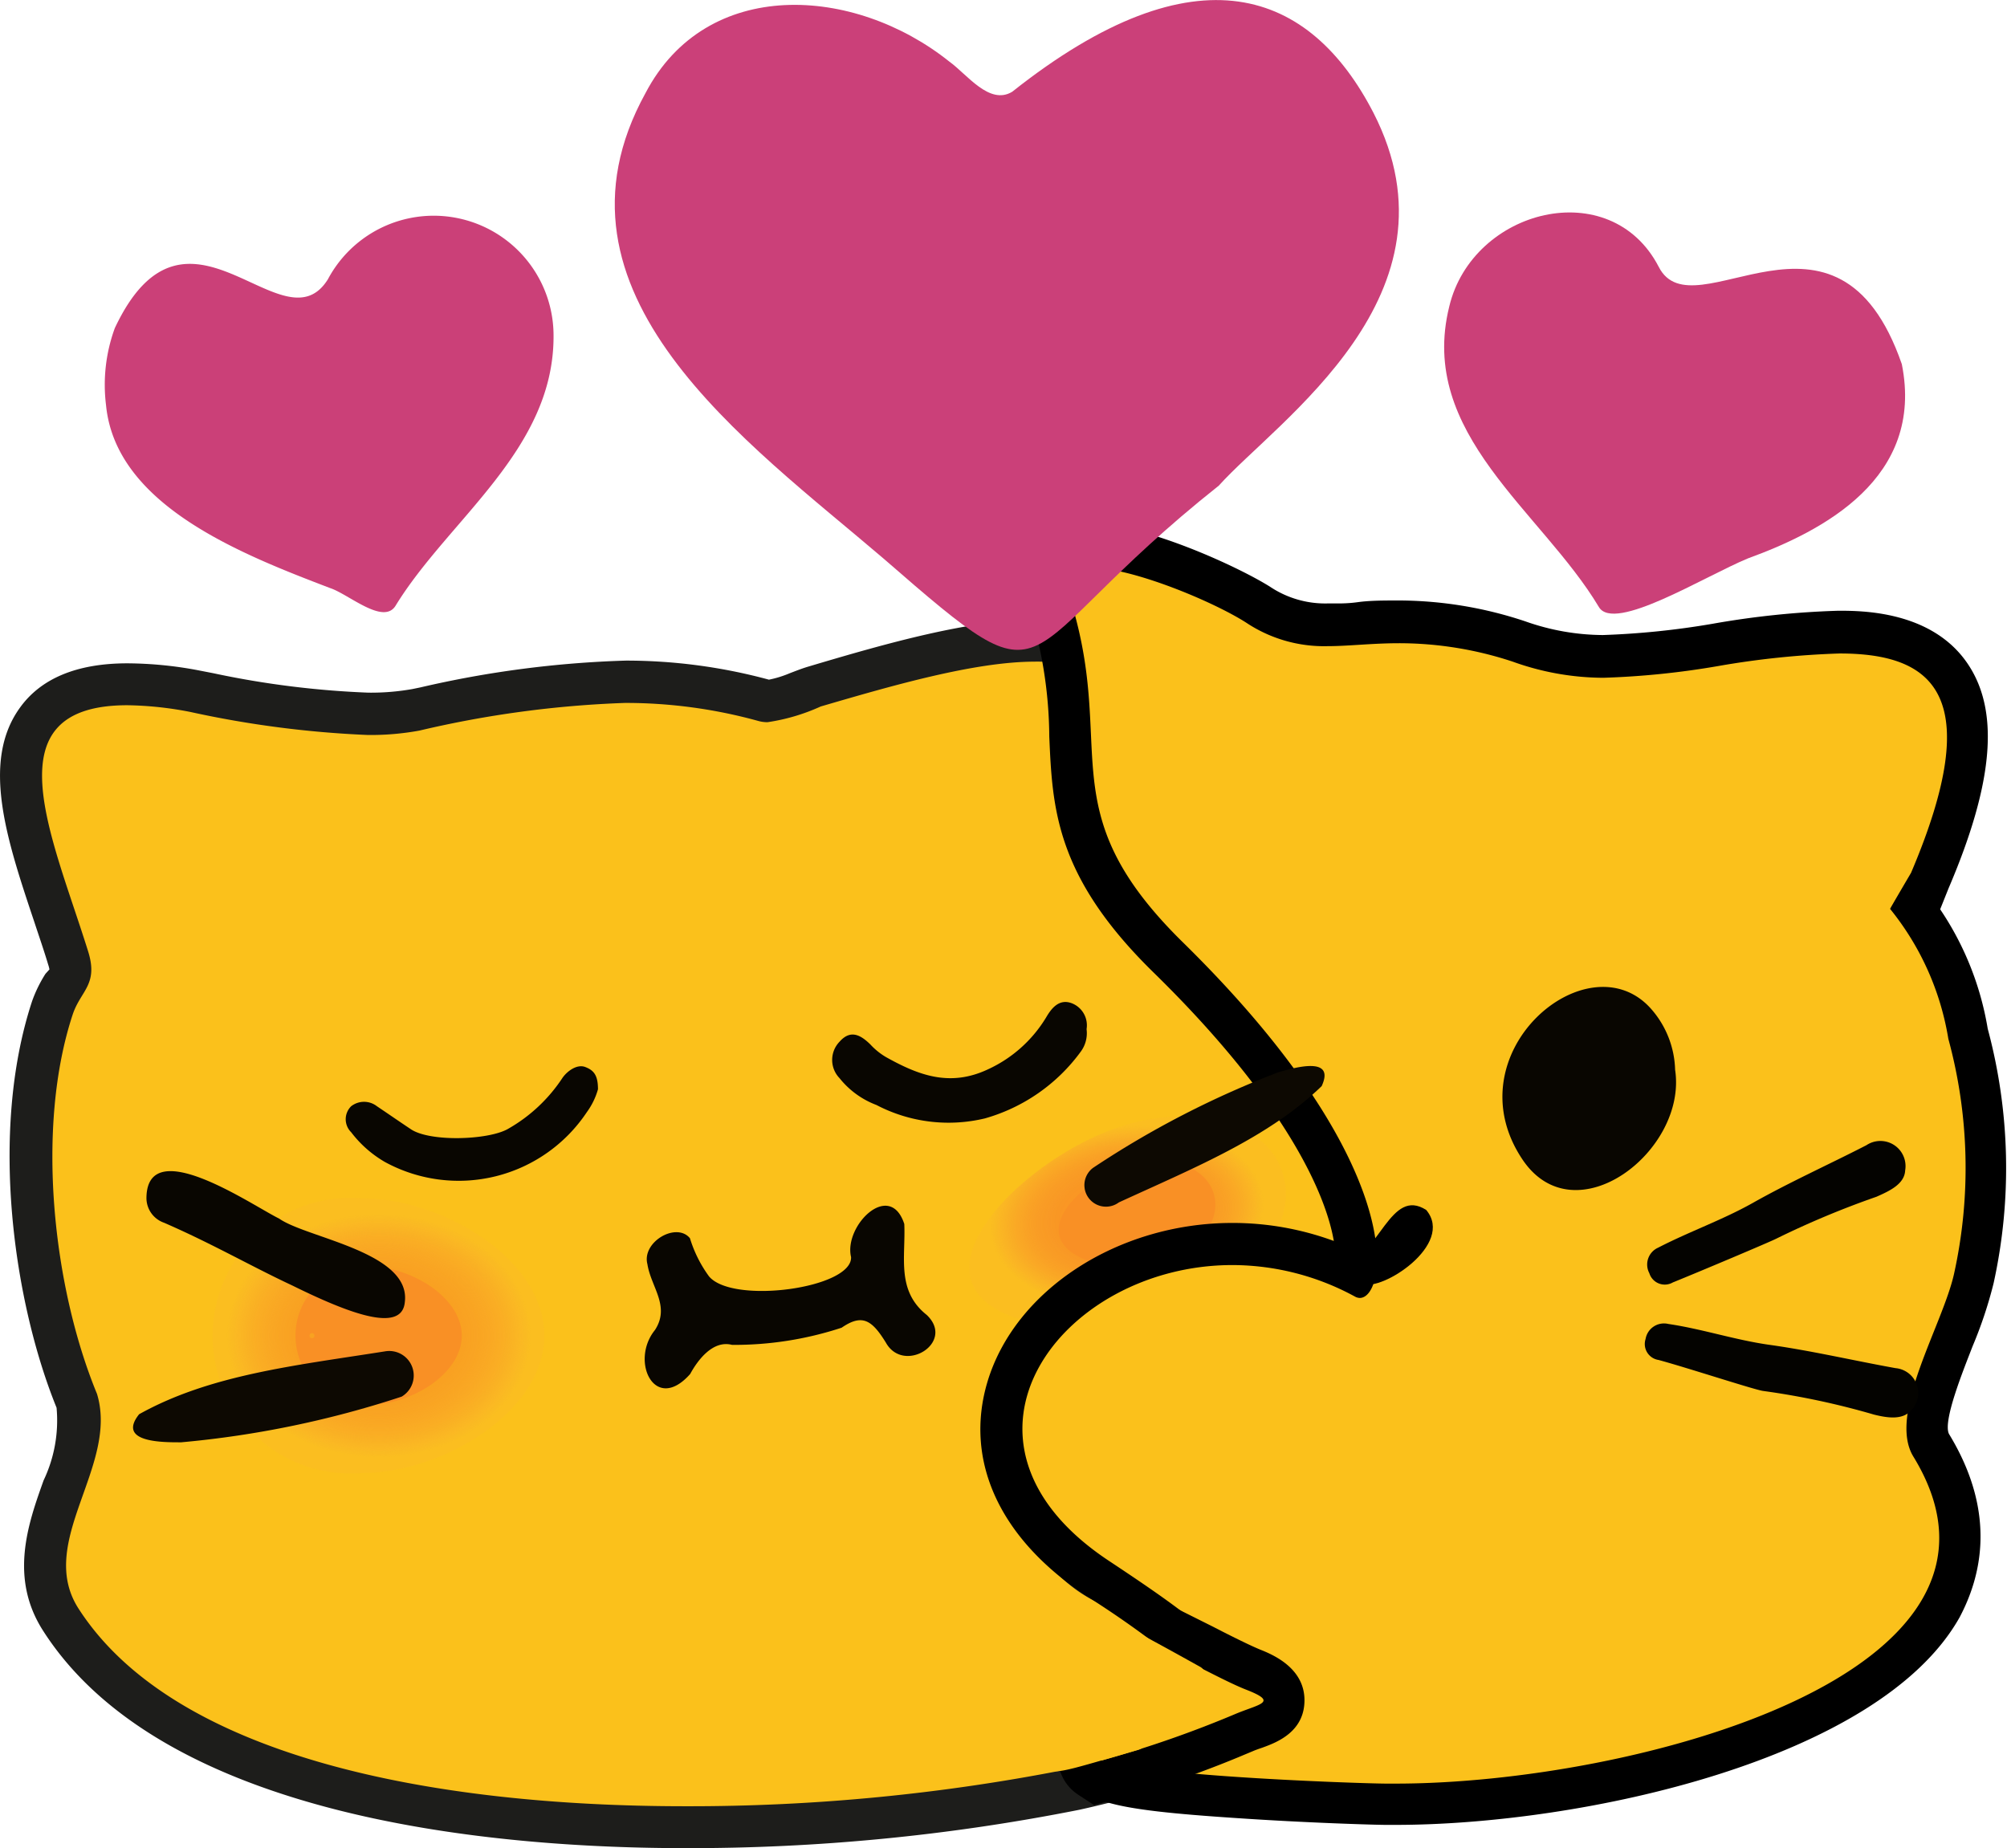 <svg id="Hug" data-name="Hug" xmlns="http://www.w3.org/2000/svg" xmlns:xlink="http://www.w3.org/1999/xlink" viewBox="0 0 95.79 88.22"><defs><style>.cls-1{fill:#fbc11b;}.cls-2{fill:#1d1d1b;}.cls-3{fill:url(#Gradient_57);}.cls-4{fill:url(#Gradient_48);}.cls-5{fill:#090601;}.cls-6{fill:#f99025;}.cls-7{fill:#0d0902;}.cls-8{fill:#cb4078;}.cls-9{fill:#cb4079;}.cls-10{fill:#040300;}.cls-11{fill:#f8a221;}</style><radialGradient id="Gradient_57" cx="54.45" cy="66.44" r="6.46" gradientTransform="matrix(1.01, -0.11, 0.04, 0.66, -3.03, 28.52)" gradientUnits="userSpaceOnUse"><stop offset="0" stop-color="#f99025" stop-opacity="0.9"/><stop offset="0.4" stop-color="#f99025" stop-opacity="0.89"/><stop offset="0.55" stop-color="#f99226" stop-opacity="0.87"/><stop offset="0.65" stop-color="#f99427" stop-opacity="0.82"/><stop offset="0.73" stop-color="#f99728" stop-opacity="0.75"/><stop offset="0.81" stop-color="#f99c2a" stop-opacity="0.66"/><stop offset="0.87" stop-color="#f9a12c" stop-opacity="0.55"/><stop offset="0.93" stop-color="#f9a72f" stop-opacity="0.42"/><stop offset="0.98" stop-color="#f9ae31" stop-opacity="0.28"/><stop offset="1" stop-color="#f9b233" stop-opacity="0.2"/></radialGradient><radialGradient id="Gradient_48" cx="18.91" cy="72.09" r="7.26" gradientTransform="translate(0 14.42) scale(1 0.8)" gradientUnits="userSpaceOnUse"><stop offset="0" stop-color="#f99b22" stop-opacity="0.9"/><stop offset="0.4" stop-color="#f99b22" stop-opacity="0.89"/><stop offset="0.55" stop-color="#f99c23" stop-opacity="0.87"/><stop offset="0.65" stop-color="#f99e24" stop-opacity="0.82"/><stop offset="0.73" stop-color="#f9a026" stop-opacity="0.75"/><stop offset="0.81" stop-color="#f9a328" stop-opacity="0.66"/><stop offset="0.87" stop-color="#f9a62a" stop-opacity="0.55"/><stop offset="0.93" stop-color="#f9ab2e" stop-opacity="0.42"/><stop offset="0.98" stop-color="#f9af31" stop-opacity="0.28"/><stop offset="1" stop-color="#f9b233" stop-opacity="0.2"/></radialGradient></defs><path class="cls-1" d="M33.53,95.55c-8.75,0-24.25-1.28-29.79-9.88-1.38-2.14-.58-4.37.12-6.34.53-1.49,1-2.9.64-4.17-1.94-4.7-3.16-12.63-1.15-18.71a5,5,0,0,1,.55-1.11,1.2,1.2,0,0,0,.19-1.29c-.21-.66-.44-1.33-.66-2-1.24-3.7-2.41-7.19-.84-9.37C3.42,41.53,4.83,41,6.91,41a18.29,18.29,0,0,1,3.21.33l.73.14a43.72,43.72,0,0,0,7.57.95,11.63,11.63,0,0,0,2.26-.19l.39-.08a49.1,49.1,0,0,1,9.62-1.26,24.46,24.46,0,0,1,6.62.9l.18,0a4.51,4.51,0,0,0,1.37-.39c.29-.11.57-.22.83-.29,3.69-1.11,7.54-2.19,10.5-2.19a7.83,7.83,0,0,1,2.36.32c2.4.77,2.06,4.06,1.76,7-.13,1.24-.34,3.32,0,3.71,6.18,4.6,10.27,13,11.71,17.17l.15.43c.31.88.46,1.32.11,1.81l-.3.42-.58,0a1.81,1.81,0,0,1-.58-.12,3.68,3.68,0,0,0-.48-.14,32.36,32.36,0,0,0-5.26-.78c-4.58,0-6,1.07-8.21,3.51A6.34,6.34,0,0,0,49.4,78a8.79,8.79,0,0,0,4.29,5.89A40,40,0,0,1,58,86.3,26.27,26.27,0,0,0,61.09,88c.59.23,1.49.58,1.48,1.46s-.78,1.12-1.39,1.34l-.49.18-.41.17a46.06,46.06,0,0,1-8.16,2.61A94.85,94.85,0,0,1,33.53,95.55Z" transform="translate(-0.83 -8.34)"/><path class="cls-2" d="M50.19,39.92a6.81,6.81,0,0,1,2.06.27c2.92.94-.33,9.2,1.44,10.52,6.21,4.62,10.17,13.18,11.38,16.7.37,1.09.5,1.37.32,1.37s-.41-.15-.87-.24a37.83,37.83,0,0,0-5.45-.8c-4.93,0-6.61,1.23-9,3.84-4.32,4.81-.32,11.72,3.18,13.25C55.94,86,59,88.22,60.72,88.91c1.55.6.7.68-.41,1.13a46.65,46.65,0,0,1-8.39,2.72,93,93,0,0,1-18.39,1.79c-12,0-24.37-2.32-28.95-9.43-2.05-3.18,1.93-6.8.88-10.25C3.34,69.73,2.53,62.12,4.3,56.76c.38-1.14,1.23-1.42.74-3C3.3,48.18.32,42,6.91,42a16.72,16.72,0,0,1,3,.32,49,49,0,0,0,8.47,1.1,12.85,12.85,0,0,0,2.47-.21,50.25,50.25,0,0,1,9.81-1.32,23.76,23.76,0,0,1,6.36.86,1.61,1.61,0,0,0,.44.06A9.42,9.42,0,0,0,40,42.06c3.42-1,7.35-2.14,10.22-2.14m0-2h0c-3.09,0-7,1.1-10.79,2.23-.31.09-.61.21-.9.32a5.14,5.14,0,0,1-1,.31,26.06,26.06,0,0,0-6.83-.91,49.68,49.68,0,0,0-9.81,1.28l-.39.08a11.34,11.34,0,0,1-2.08.17A43.37,43.37,0,0,1,11,40.47l-.72-.14A18.58,18.58,0,0,0,6.91,40h0c-2.39,0-4.12.71-5.13,2.12-1.87,2.59-.62,6.32.7,10.26.22.67.45,1.33.65,2a1.57,1.57,0,0,1,.06.23L3,54.82a6.39,6.39,0,0,0-.64,1.31c-2.07,6.29-.85,14.43,1.17,19.4A6.65,6.65,0,0,1,2.91,79c-.74,2.07-1.66,4.66,0,7.21,5.8,9,21.68,10.34,30.63,10.34a95.46,95.46,0,0,0,18.8-1.83,47.24,47.24,0,0,0,8.33-2.66l.4-.17.46-.17c.66-.24,2-.74,2-2.26s-1.48-2.16-2.11-2.41a25.86,25.86,0,0,1-2.91-1.61A41.71,41.71,0,0,0,54.09,83a7.79,7.79,0,0,1-3.71-5.18,5.29,5.29,0,0,1,1.22-4.9c2.08-2.31,3.26-3.18,7.47-3.18a30.85,30.85,0,0,1,5.06.76l.36.11a2.82,2.82,0,0,0,.9.17,2,2,0,0,0,1.69-.87,2.71,2.71,0,0,0,0-2.71L67,66.76C65.5,62.51,61.4,54.1,55.15,49.31a17.52,17.52,0,0,1,.16-3c.32-3.12.72-7-2.45-8a8.57,8.57,0,0,0-2.67-.37Z" transform="translate(-0.83 -8.34)"/><path class="cls-3" d="M62,64.18c.9,2.41-1.28,5.43-4.87,6.76s-9,1-9.91-1.36,3.1-6,6.68-7.33S61.15,61.78,62,64.18Z" transform="translate(-0.83 -8.34)"/><path class="cls-4" d="M26.81,72.09c0,3.62-4.84,6.56-8.74,6.56a6.58,6.58,0,1,1,0-13.12C22,65.53,26.81,68.47,26.81,72.09Z" transform="translate(-0.83 -8.34)"/><path class="cls-5" d="M31.73,68.68c.17,1.09,1.1,2,.36,3.14-1.21,1.49,0,4,1.68,2.1.36-.66,1.08-1.63,2-1.39A16.4,16.4,0,0,0,41,71.71c1-.69,1.46-.34,2.11.71.85,1.53,3.34,0,1.95-1.32-1.46-1.16-1-2.76-1.07-4.34-.69-2.11-2.9.09-2.54,1.58.06,1.49-5.65,2.27-6.78.92a6.09,6.09,0,0,1-.91-1.82C33.11,66.65,31.45,67.62,31.73,68.68Z" transform="translate(-0.83 -8.34)"/><path class="cls-5" d="M29.37,60.33c0-.66-.19-.9-.6-1.06s-.88.21-1.09.51a7.6,7.6,0,0,1-2.62,2.45c-.95.53-3.73.62-4.63,0-.6-.4-1-.68-1.61-1.09a1,1,0,0,0-1.23,0,.87.87,0,0,0,0,1.24A5.46,5.46,0,0,0,19.2,63.8a7.35,7.35,0,0,0,9.64-2.38A3.41,3.41,0,0,0,29.37,60.33Z" transform="translate(-0.83 -8.34)"/><path class="cls-5" d="M52.69,57.46A1.13,1.13,0,0,0,52,56.23c-.63-.25-1,.26-1.24.67a6.33,6.33,0,0,1-2.78,2.48c-1.83.86-3.33.27-4.87-.59a3.25,3.25,0,0,1-.74-.6c-.47-.46-.95-.72-1.47-.13a1.25,1.25,0,0,0,0,1.74,4.09,4.09,0,0,0,1.76,1.28,7.43,7.43,0,0,0,5.18.64,8.55,8.55,0,0,0,4.59-3.21A1.48,1.48,0,0,0,52.69,57.46Z" transform="translate(-0.83 -8.34)"/><path class="cls-6" d="M22.87,72.09c0,1.82-2.42,3.29-4.38,3.29a3.3,3.3,0,1,1,0-6.58C20.45,68.8,22.87,70.27,22.87,72.09Z" transform="translate(-0.83 -8.34)"/><path class="cls-7" d="M9.48,77.18A47.07,47.07,0,0,0,20,75a1.17,1.17,0,0,0-.8-2.16c-4.3.68-8.34,1.11-11.73,3C6.38,77.21,8.66,77.18,9.48,77.18Z" transform="translate(-0.83 -8.34)"/><path class="cls-5" d="M7.82,65.48a1.25,1.25,0,0,0,.84,1.22c2.3,1,4.12,2.06,6.13,3C17.43,71,20,72,20.15,70.5c.32-2.4-4.69-3.07-6-4C12.91,65.9,7.89,62.42,7.82,65.48Z" transform="translate(-0.83 -8.34)"/><path class="cls-6" d="M58.77,65.35c.36,1.3-.79,2.75-2.58,3.25s-4.43.05-4.79-1.25,1.69-2.95,3.48-3.45S58.41,64.05,58.77,65.35Z" transform="translate(-0.83 -8.34)"/><path class="cls-1" d="M67,94.46c-.55,0-3.82-.1-7-.31-6.52-.43-7-.89-7.22-1.66a1.14,1.14,0,0,1,.46-1.28c1.06-.76,2-1.38,2.8-1.88a8.52,8.52,0,0,0,2.24-1.7c-.08-.68-3.43-2.88-5-3.94-3.74-2.47-5.32-5.79-4.32-9.11,1.19-4,5.71-6.87,10.73-6.87a13,13,0,0,1,5.85,1.38c.3-1.4-.29-6.63-8.94-15.14-4.36-4.28-4.49-7.18-4.64-10.54a21.73,21.73,0,0,0-1.06-6.52,1.79,1.79,0,0,1,.17-1.7,2.1,2.1,0,0,1,1.84-.76c2.18,0,6.25,1.68,8,2.79a5.7,5.7,0,0,0,3.35,1c.47,0,.94,0,1.45-.06s1.25-.08,2-.08a18.39,18.39,0,0,1,5.72.93,11.94,11.94,0,0,0,4,.72,37.53,37.53,0,0,0,5.4-.55,40.73,40.73,0,0,1,5.88-.61c2.66,0,4.41.7,5.36,2.12,1.29,2,1,5.05-1,9.74l-.25.61h-.12l-.38.65a13.6,13.6,0,0,1,2.57,6,24.57,24.57,0,0,1,.28,11.69,19.67,19.67,0,0,1-1,2.88c-.69,1.74-1.64,4.13-1,5.08,1.64,2.7,1.81,5.37.48,7.74-3.63,6.48-17.42,9.39-26,9.39Z" transform="translate(-0.83 -8.34)"/><path d="M52.87,35.43c2,0,5.88,1.63,7.44,2.63a6.7,6.7,0,0,0,3.89,1.12c1,0,2.11-.14,3.41-.14a17.27,17.27,0,0,1,5.42.88,12.87,12.87,0,0,0,4.32.77,39.17,39.17,0,0,0,5.54-.57,41.12,41.12,0,0,1,5.74-.59c4.42,0,7.05,1.91,3.41,10.47,0,0-1,1.7-1,1.72a13.24,13.24,0,0,1,2.78,6.2,23.46,23.46,0,0,1,.27,11.23c-.56,2.48-3.18,6.68-1.94,8.71,6.38,10.41-13.47,15.61-24.71,15.61H67c-1.21,0-14.59-.45-13.21-1.44,6-4.33,8.42-3.59,0-9.17-8.68-5.72-2.34-14.14,5.86-14.14a12.27,12.27,0,0,1,5.86,1.51.49.49,0,0,0,.22.06c1.32,0,2.44-6.3-8.47-17-6.48-6.38-3-9.26-5.45-16.67-.28-.83.2-1.14,1.06-1.14m0-2a3.08,3.08,0,0,0-2.66,1.17,2.82,2.82,0,0,0-.3,2.61,20.78,20.78,0,0,1,1,6.24c.15,3.42.3,6.66,4.93,11.21C62.28,61,64.12,65.4,64.49,67.57a14,14,0,0,0-4.84-.86c-5.45,0-10.37,3.19-11.69,7.58-1.13,3.78.59,7.51,4.73,10.23a46.56,46.56,0,0,1,4.22,3c-.39.29-.94.64-1.42.95-.79.5-1.76,1.13-2.84,1.91a2.1,2.1,0,0,0-.83,2.39c.48,1.55,1.85,1.94,8.1,2.35,3.23.22,6.53.32,7.08.32h.43c8.88,0,23.1-3.08,26.93-9.91,1-1.89,1.82-4.93-.51-8.75-.3-.61.67-3,1.13-4.19a20.36,20.36,0,0,0,1-3,25.6,25.6,0,0,0-.28-12.15,14.37,14.37,0,0,0-2.27-5.7l.4-1c2.14-5,2.44-8.42.94-10.68-1.7-2.57-5.08-2.57-6.19-2.57a41.38,41.38,0,0,0-6,.62,38.39,38.39,0,0,1-5.25.54A11.24,11.24,0,0,1,73.64,38a19.2,19.2,0,0,0-6-1c-.74,0-1.42,0-2,.08s-1,.06-1.39.06a4.74,4.74,0,0,1-2.81-.8c-1.6-1-6-3-8.52-3Z" transform="translate(-0.83 -8.34)"/><path d="M68.9,66.09C67.19,65,66.71,68.2,64.73,69c.33-.13.84.44,1.16.61C66.75,70,70.28,67.74,68.9,66.09Z" transform="translate(-0.83 -8.34)"/><path class="cls-7" d="M61.84,59.52A44.62,44.62,0,0,0,53,64.08a1,1,0,0,0,1.23,1.65c3.66-1.68,7.13-3.09,9.68-5.55C64.59,58.71,62.57,59.31,61.84,59.52Z" transform="translate(-0.83 -8.34)"/><path class="cls-8" d="M6.31,24a7.87,7.87,0,0,0-.42,3.67c.46,4.79,6.46,7.12,10.7,8.74.88.29,2.54,1.78,3.12.84,2.53-4.13,7.56-7.43,7.54-12.88a5.72,5.72,0,0,0-10.77-2.7C14.33,25.12,9.73,16.74,6.31,24Z" transform="translate(-0.83 -8.34)"/><path class="cls-9" d="M59,31.52c2.8-3.12,11.84-9.1,7.38-17.8-3-5.81-8.41-8-17.24-1-1.09.66-2.16-.84-3-1.44-4.54-3.63-11.59-4.06-14.5,1.5C26.37,22.34,36.49,29.43,43,35,51.58,42.46,48.67,39.71,59,31.52Z" transform="translate(-0.83 -8.34)"/><path class="cls-8" d="M91.6,25.72C88.51,16.8,81.66,24.34,80,21.08c-2.3-4.45-8.89-2.77-10,1.89-1.51,6.08,4.4,9.76,7.14,14.34.73,1.24,5.05-1.47,7.12-2.32C87.83,33.69,92.69,31.17,91.6,25.72Z" transform="translate(-0.83 -8.34)"/><path class="cls-5" d="M80.78,59.4a4.58,4.58,0,0,0-1.14-2.9c-3-3.41-9.56,2.1-6.14,7.19C76,67.4,81.37,63.27,80.78,59.4Z" transform="translate(-0.83 -8.34)"/><path class="cls-10" d="M91.76,64.2A1.2,1.2,0,0,0,89.91,63c-1.81.93-3.68,1.77-5.45,2.77-1.45.81-3,1.35-4.49,2.12a.88.88,0,0,0-.42,1.22.77.77,0,0,0,1.12.44c1.31-.53,4.65-1.94,4.94-2.09a42.41,42.41,0,0,1,4.78-2C91,65.19,91.73,64.86,91.76,64.2Z" transform="translate(-0.83 -8.34)"/><circle class="cls-11" cx="14.89" cy="63.75" r="0.12"/><path class="cls-10" d="M92.06,75.64a1.19,1.19,0,0,0-.76-2c-2-.36-4-.83-6-1.11-1.65-.23-3.22-.76-4.85-1a.89.89,0,0,0-1.08.72.77.77,0,0,0,.62,1c1.37.37,4.63,1.44,5,1.48a36.61,36.61,0,0,1,5.29,1.13C90.86,76,91.63,76.15,92.06,75.64Z" transform="translate(-0.83 -8.34)"/><path class="cls-1" d="M52.84,93.2a1.13,1.13,0,0,1-.55-1,1.15,1.15,0,0,1,.51-1c1.79-1.29,4-2.89,4.12-3.5L57,86.25l1.76.89c.74.37,1.43.72,1.91.91s1.49.58,1.47,1.46-.77,1.12-1.38,1.34l-.49.18-.35.15a50.17,50.17,0,0,1-6.26,2.16l-.43.11Z" transform="translate(-0.83 -8.34)"/><path d="M57.92,87.84c.89.45,1.76.9,2.37,1.14,1.55.6.7.68-.41,1.13a52.83,52.83,0,0,1-6.48,2.26c-.14-.09-.15-.18,0-.28,2.68-1.93,4.49-3.25,4.53-4.25m-1.86-3.17-.13,2.84a26.65,26.65,0,0,1-3.71,2.95A2.14,2.14,0,0,0,52.29,94l.75.49.87-.23a49.06,49.06,0,0,0,6.36-2.19l.36-.15c.16-.07.32-.12.46-.17.66-.24,2-.74,2-2.26s-1.47-2.16-2.1-2.41c-.44-.18-1.15-.53-1.84-.88l-.37-.19-2.76-1.38Z" transform="translate(-0.83 -8.34)"/><path class="cls-1" d="M55.36,91.76a.75.75,0,0,1-.2.1c-5.62,1.6-3.58,1.24-5.41-.55a3.79,3.79,0,0,1-.41-3.54c.56-1.4,1.72-3.51,2.52-3.15,2,.9,5.07,2.62,6.24,3.27S55.76,91.45,55.36,91.76Z" transform="translate(-0.83 -8.34)"/></svg>